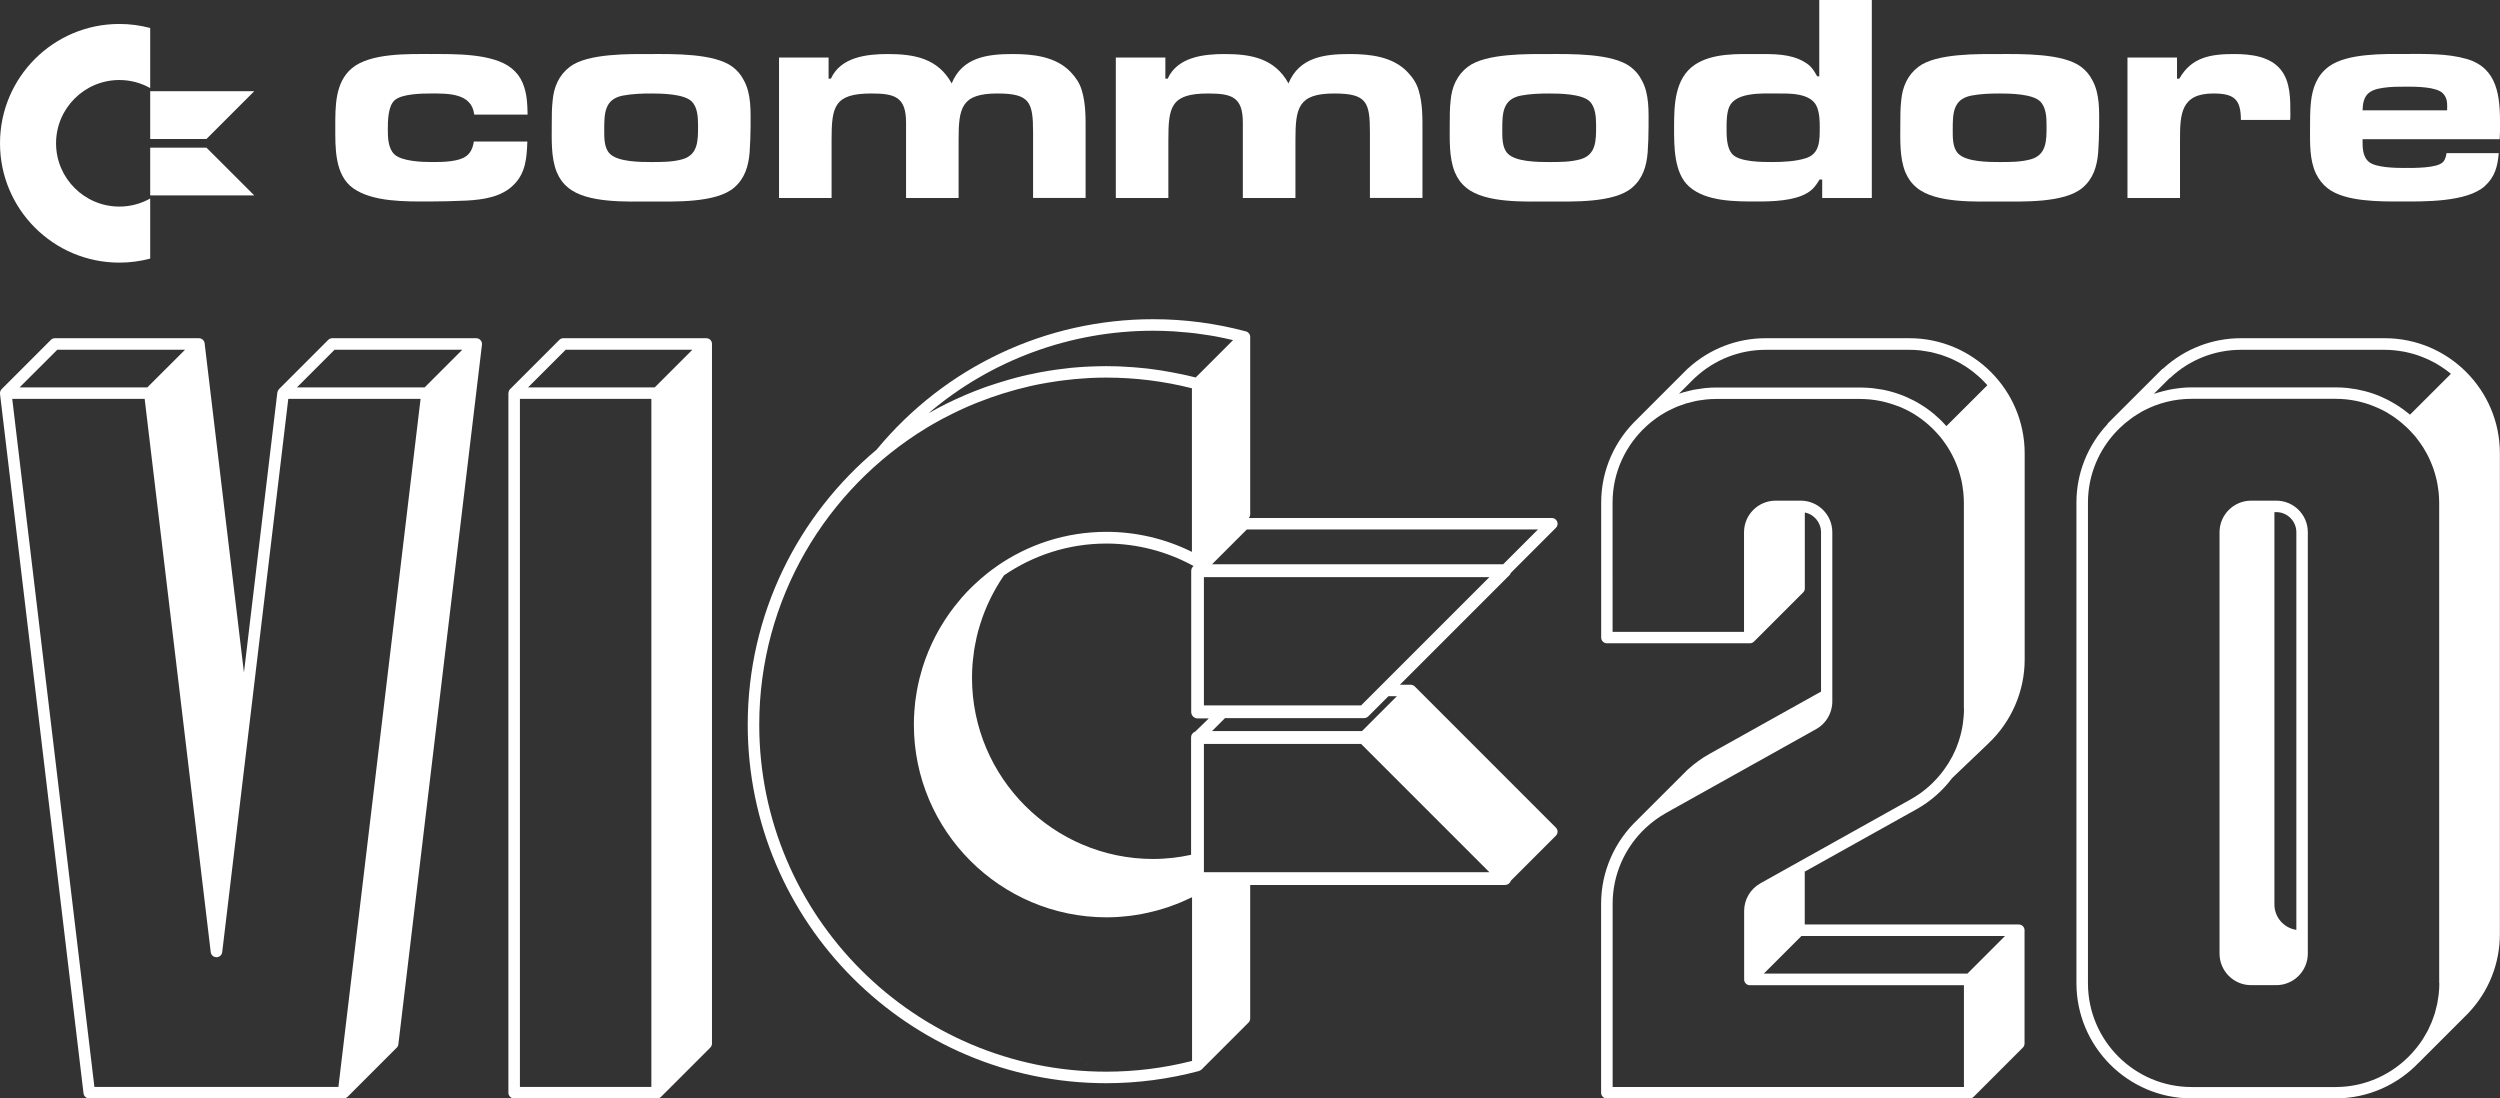<?xml version="1.0" encoding="utf-8"?>
<!-- Generator: Adobe Illustrator 25.0.0, SVG Export Plug-In . SVG Version: 6.00 Build 0)  -->
<svg version="1.1" id="Layer_1" xmlns="http://www.w3.org/2000/svg" xmlns:xlink="http://www.w3.org/1999/xlink" x="0px" y="0px"
	 viewBox="0 0 3840 1687.2" style="enable-background:new 0 0 3840 1687.2;" xml:space="preserve">
<rect x="0" y="0" width="3840" height="1687.2" fill="#333333" stroke="none"/>
<style type="text/css">
	.st0{fill:#020202;}
	.st1{fill:#FFFFFF;}
	.st2{clip-path:url(#SVGID_26_);}
	.st3{fill:#243787;}
	.st4{fill:#231F20;}
	.st5{fill:#F17100;}
	.st6{fill:#E50069;}
	.st7{fill:#FCEC01;}
	.st8{fill:#00771F;}
	.st9{fill:#89BC27;}
	.st10{clip-path:url(#SVGID_29_);}
	.st11{clip-path:url(#SVGID_32_);}
	.st12{clip-path:url(#SVGID_36_);}
	.st13{clip-path:url(#SVGID_40_);}
	.st14{clip-path:url(#SVGID_44_);}
	.st15{fill:#EA1E04;}
	.st16{clip-path:url(#SVGID_46_);}
	.st17{clip-path:url(#SVGID_48_);}
	.st18{clip-path:url(#SVGID_49_);}
	.st19{clip-path:url(#SVGID_50_);}
	.st20{clip-path:url(#SVGID_51_);}
	.st21{clip-path:url(#SVGID_52_);}
	.st22{clip-path:url(#SVGID_53_);}
	.st23{clip-path:url(#SVGID_54_);}
	.st24{clip-path:url(#SVGID_55_);}
	.st25{clip-path:url(#SVGID_56_);}
	.st26{clip-path:url(#SVGID_57_);}
	.st27{clip-path:url(#SVGID_58_);}
	.st28{clip-path:url(#SVGID_60_);}
	.st29{clip-path:url(#SVGID_62_);}
	.st30{clip-path:url(#SVGID_64_);}
	.st31{clip-path:url(#SVGID_66_);}
	.st32{clip-path:url(#SVGID_68_);}
	.st33{clip-path:url(#SVGID_70_);}
	.st34{clip-path:url(#SVGID_71_);}
	.st35{clip-path:url(#SVGID_72_);}
	.st36{clip-path:url(#SVGID_73_);}
	.st37{clip-path:url(#SVGID_74_);}
	.st38{clip-path:url(#SVGID_75_);}
	.st39{clip-path:url(#SVGID_76_);}
	.st40{clip-path:url(#SVGID_77_);}
	.st41{clip-path:url(#SVGID_78_);}
	.st42{clip-path:url(#SVGID_79_);}
	.st43{clip-path:url(#SVGID_80_);}
	.st44{clip-path:url(#SVGID_81_);}
	.st45{clip-path:url(#SVGID_82_);}
</style>
<g>
	<g>
		<g>
			<g>
				<path class="st1" d="M728.4,176c-3.7-33.3-40.6-32.4-66.6-32.4c-14.1,0-43.8,0.5-55.2,10c-10.9,9.1-10.9,32.8-10.9,45.6
					c0,12.3,0.5,28.7,10,37.8c11.4,10.9,42.9,11.9,57.4,11.9c10,0,19.6,0,29.6-1.4c20.1-2.7,31.9-8.7,35.1-30.1H810
					c-0.9,24.2-2.3,47.4-20.1,65.6c-18.7,19.6-47.4,23.7-73.4,25.1c-19.6,0.9-38.7,1.4-58.4,1.4c-35.1,0-85.3,0.9-115.3-20.1
					c-29.2-20.5-27.8-63.4-27.8-94.8c0-31-0.5-67.9,25.5-89.8C568.9,81.1,627.7,83,662.3,83c34.6,0,94.8-1.4,123.5,21.9
					c7.7,6.4,12.8,12.8,16.9,22.3c6.8,16,7.3,31.5,7.7,48.8H728.4z"/>
				<path class="st1" d="M1151.4,234.3c-1.8,21-7.3,39.7-23.7,53.8c-27.8,24.2-93.5,21.4-127.6,21.4c-35.6,0-98.5,3.2-127.6-21.4
					c-8.2-6.8-13.2-14.1-17.3-23.7c-9.1-22.3-7.7-50.6-7.7-74.3c0-11.9,0-24.2,1.4-36c1.8-20.5,9.6-38.7,26.4-51.5
					c27.4-21,92.5-19.6,124.9-19.6c32.8,0,97.1-1.4,124.9,19.6c7.7,5.9,12.8,11.9,17.3,20.5c11.8,21,10.5,47.9,10.5,71.1
					C1152.8,207.4,1152.3,221.1,1151.4,234.3z M1062.1,155.5c-11.9-11.4-46.5-11.9-61.5-11.9c-14.6,0-29.6,0.5-43.8,3.2
					c-28.3,5.5-28.7,27.4-28.7,52c0,11.9-0.5,27.8,8.2,36.9c12.3,13.2,47.9,13.2,64.3,13.2c15.5,0,31.9,0,47-4.1
					c25.1-6.8,24.6-29.6,24.6-52C1072.1,180.5,1071.7,164.6,1062.1,155.5z"/>
				<path class="st1" d="M1586.8,304.1V203.3c0-46.5-5-59.7-54.7-59.7c-55.6,0-59.7,21.9-59.7,71.6v88.9h-80.7V203.3v-15
					c0-39.2-16.9-44.7-53.3-44.7c-57.4,0-61.1,20.5-61.1,71.6v88.9h-80.7V88.4h76.1v32.4h3.6c15-33.3,55.2-37.8,87.5-37.8
					c41,0,77,6.8,98,45.1c16.4-40.1,54.7-45.1,93.5-45.1c31.5,0,66.6,3.7,89.4,27.8c7.7,8.2,13.7,16.9,16.9,27.8
					c6.4,21,5.9,43.3,5.9,64.7v100.7H1586.8z"/>
				<path class="st1" d="M2104.2,304.1V203.3c0-46.5-5-59.7-54.7-59.7c-55.6,0-59.7,21.9-59.7,71.6v88.9H1909V203.3v-15
					c0-39.2-16.9-44.7-53.3-44.7c-57.4,0-61.1,20.5-61.1,71.6v88.9h-80.7V88.4h76.1v32.4h3.6c15-33.3,55.2-37.8,87.5-37.8
					c41,0,77,6.8,98,45.1C1995.7,88,2034,83,2072.7,83c31.5,0,66.6,3.7,89.4,27.8c7.8,8.2,13.7,16.9,16.9,27.8
					c6.4,21,5.9,43.3,5.9,64.7v100.7H2104.2z"/>
				<path class="st1" d="M2530.8,234.3c-1.8,21-7.3,39.7-23.7,53.8c-27.8,24.2-93.5,21.4-127.6,21.4c-35.6,0-98.5,3.2-127.6-21.4
					c-8.2-6.8-13.2-14.1-17.3-23.7c-9.1-22.3-7.8-50.6-7.8-74.3c0-11.9,0-24.2,1.4-36c1.8-20.5,9.6-38.7,26.4-51.5
					c27.4-21,92.5-19.6,124.9-19.6c32.8,0,97.1-1.4,124.9,19.6c7.7,5.9,12.8,11.9,17.3,20.5c11.8,21,10.5,47.9,10.5,71.1
					C2532.2,207.4,2531.7,221.1,2530.8,234.3z M2441.5,155.5c-11.9-11.4-46.5-11.9-61.5-11.9c-14.6,0-29.6,0.5-43.8,3.2
					c-28.3,5.5-28.7,27.4-28.7,52c0,11.9-0.5,27.8,8.2,36.9c12.3,13.2,47.9,13.2,64.3,13.2c15.5,0,31.9,0,47-4.1
					c25.1-6.8,24.6-29.6,24.6-52C2451.5,180.5,2451,164.6,2441.5,155.5z"/>
				<path class="st1" d="M2798.9,304.1v-28.3h-4.1c-5.5,9.1-9.6,15-18.7,20.5c-20.1,12.3-53.8,13.2-76.6,13.2
					c-33.3,0-78.4,0.5-104.9-22.8c-23.7-21-23.2-62.5-23.2-91.6c0-33.7,0.9-74.8,31.9-95.7c27.4-18.2,65.6-16.4,97.1-16.4
					c23.7,0,49.7-0.5,70.7,11.9c10.5,5.9,14.1,11.9,20.1,22.3h3.2V0h80.7v304.1H2798.9z M2790.6,163.7
					c-9.6-21.9-44.2-20.1-63.8-20.1c-20.1,0-60.6-2.3-70.7,20.5c-3.7,9.1-4.1,21-4.1,30.5c0,12.8-0.5,32.4,9.1,42.4
					c10.9,11.9,46,11.9,60.6,11.9c16.4,0,36.5-0.9,52-5.9c21.9-6.8,21.4-27.8,21.4-47.4C2795.2,185.5,2794.7,173.2,2790.6,163.7z"/>
				<path class="st1" d="M3222.8,234.3c-1.8,21-7.3,39.7-23.7,53.8c-27.8,24.2-93.5,21.4-127.6,21.4c-35.6,0-98.5,3.2-127.6-21.4
					c-8.2-6.8-13.2-14.1-17.3-23.7c-9.1-22.3-7.7-50.6-7.7-74.3c0-11.9,0-24.2,1.4-36c1.8-20.5,9.6-38.7,26.4-51.5
					c27.4-21,92.5-19.6,124.9-19.6c32.8,0,97.1-1.4,124.9,19.6c7.7,5.9,12.8,11.9,17.3,20.5c11.8,21,10.5,47.9,10.5,71.1
					C3224.2,207.4,3223.7,221.1,3222.8,234.3z M3133.4,155.5c-11.9-11.4-46.5-11.9-61.5-11.9c-14.6,0-29.6,0.5-43.8,3.2
					c-28.3,5.5-28.7,27.4-28.7,52c0,11.9-0.5,27.8,8.2,36.9c12.3,13.2,47.9,13.2,64.3,13.2c15.5,0,31.9,0,47-4.1
					c25.1-6.8,24.6-29.6,24.6-52C3143.5,180.5,3143,164.6,3133.4,155.5z"/>
				<path class="st1" d="M3517.7,184.2H3442c0-31.9-10.5-40.6-42.4-40.6c-49.7,0-51.1,31.5-51.1,71.1v89.4h-80.7V88.4h76.1v32.4h3.6
					c18.7-33.3,48.8-37.8,83.9-37.8c25.1,0,55.2,3.2,72,24.2c15,18.7,14.6,45.6,14.6,68.4C3518.2,178.2,3517.7,181.4,3517.7,184.2z"
					/>
				<path class="st1" d="M3839.5,213.8h-210.6c0,12.3-0.5,26.4,10,35.1c10.9,8.7,41.5,9.1,54.7,9.1c13.2,0,50.1,0.5,58.8-9.1
					c3.6-3.7,4.6-8.7,5.5-13.7h80.2c-1.8,20.5-5.9,36.5-21.4,50.6c-27.8,25.1-94.4,23.7-129.5,23.7c-31.9,0-85.2,0.5-111.7-20.1
					c-8.2-6.4-13.7-13.7-18.2-22.8c-10-21-9.1-47-9.1-69.3c0-13.7,0-27.4,1.4-40.6c2.3-21.9,9.6-41.5,27.8-54.7
					c28.3-20.5,84.8-19.1,118.1-19.1c30.5,0,63.8-0.9,93.5,7.7c47.9,14.1,51.1,57.9,51.1,101.2C3840,199.2,3840,206.5,3839.5,213.8z
					 M3758.9,164.6c0-8.2-0.5-14.6-6.4-21c-9.6-10.5-42.4-10.5-55.6-10.5c-12.3,0-24.6,0-36.5,1.8c-22.8,3.2-31,11.9-31.5,34.6
					h129.9V164.6z"/>
			</g>
			<path class="st1" d="M86.1,220.1c0-53.6,43.6-97.2,97.2-97.2c17.2,0,33.4,4.5,47.4,12.4V43c-15.1-4-31-6.2-47.4-6.2
				C82.1,36.8,0,118.9,0,220.1s82.1,183.3,183.3,183.3c16.4,0,32.3-2.2,47.4-6.2v-92.3c-14,7.9-30.2,12.4-47.4,12.4
				C129.7,317.3,86.1,273.7,86.1,220.1z"/>
			<polygon class="st1" points="230.7,213.5 317.1,213.5 390.5,140.1 230.7,140.1 			"/>
			<polygon class="st1" points="230.7,226.8 230.7,300.1 390.5,300.1 317.1,226.8 			"/>
		</g>
	</g>
	<g>
		<path class="st1" d="M2932.9,519.5h-221c-43.9,0-85.9,16.3-118.5,45.8c-0.4,0.3-0.9,0.6-1.2,1l-0.9,0.9c-2.7,2.5-5.3,5.1-7.7,7.7
			l-67.7,67.7c-0.1,0.1-0.1,0.2-0.2,0.3c-34.5,32.3-56.3,78.1-56.3,129.1v207.3c0,4.9,4,8.8,8.8,8.8h219.6l0,0l0,0
			c1.2,0,2.3-0.2,3.4-0.7c1-0.4,1.8-1,2.6-1.7c0.1-0.1,0.2-0.1,0.3-0.2l75.5-75.5c1.7-1.7,2.6-3.9,2.6-6.2V787.2
			c14.2,2.8,24.9,15.3,24.9,30.3v244.8l-171.4,95.7c-11.8,6.6-22.8,14.6-33,23.8c-0.3,0.2-0.5,0.5-0.8,0.7l-1.1,1.1
			c-2.9,2.7-5.7,5.5-8.2,8.2l-66.8,66.7c-0.1,0.1-0.2,0.3-0.3,0.4c-35.3,33-56.2,79.6-56.2,129.2v290.3c0,4.9,4,8.8,8.8,8.8h557.3
			c1.2,0,2.3-0.2,3.4-0.7c1.1-0.4,2-1.1,2.8-1.9c0,0,0,0,0,0l75.5-75.5c1.7-1.7,2.6-3.9,2.6-6.3v-174c0-4.9-4-8.8-8.8-8.8h-328.8
			v-81.2l171.5-95.7c21.9-12.2,40.4-28.7,55-48.1l54.9-52.4c0.3-0.3,0.5-0.5,0.8-0.8c35.3-33.3,55.6-80.2,55.6-128.6V696.4
			C3109.9,598.9,3030.5,519.5,2932.9,519.5z M3079.7,1437.7l-57.8,57.8h-312.7l57.8-57.8H3079.7z M3016.7,1088.6
			c0,3.9-0.2,7.9-0.5,11.8c-0.1,1.5-0.3,3-0.5,4.5c-0.2,2.3-0.5,4.7-0.8,7c-0.3,1.8-0.6,3.7-0.9,5.5c-0.4,1.9-0.7,3.9-1.2,5.8
			c-0.4,1.9-0.9,3.8-1.4,5.8c-0.5,1.9-1,3.7-1.6,5.5c-0.6,1.8-1.1,3.7-1.7,5.5c-0.9,2.5-1.8,5-2.8,7.5c-0.5,1.2-0.9,2.4-1.4,3.5
			c-1.5,3.4-3.1,6.8-4.8,10.2c-0.4,0.7-0.8,1.4-1.2,2.1c-1.6,3-3.2,5.9-5,8.8c-0.3,0.6-0.7,1.1-1.1,1.7c-2,3.1-4.1,6.2-6.3,9.2
			c-13.3,18-30.3,33.4-50.5,44.7l-231.1,129.1c-15.3,8.6-24.9,24.8-24.9,42.4v105.3c0,4.9,4,8.8,8.8,8.8h0h328.8v156.3h-539.6
			v-281.5c0-44.9,19-87,51.1-116.8c4.6-4.3,9.4-8.2,14.4-11.9c0.3-0.2,0.6-0.4,0.8-0.6c4.9-3.5,9.9-6.8,15.1-9.7
			c0,0,0.1-0.1,0.1-0.1l231.1-129.1c1.5-0.8,2.8-1.8,4.2-2.7c0.4-0.3,0.9-0.5,1.3-0.8c1.6-1.2,3.2-2.6,4.6-4c0.5-0.5,1-1,1.4-1.5
			c0.9-0.9,1.8-1.9,2.6-2.9c0.6-0.7,1.1-1.4,1.6-2.2c0.6-0.9,1.3-1.8,1.8-2.7c0.5-0.8,1-1.7,1.5-2.6c0.5-0.9,0.9-1.8,1.3-2.7
			c0.4-0.9,0.8-1.8,1.2-2.8c0.4-1,0.7-1.9,1-2.9c0.3-0.9,0.6-1.8,0.8-2.7c0.3-1.2,0.5-2.3,0.7-3.5c0.1-0.8,0.3-1.6,0.4-2.4
			c0.3-2,0.4-4,0.4-6c0,0,0,0,0,0v0v-10v-250c0-26.8-21.8-48.5-48.5-48.5h-38.6c-26.8,0-48.5,21.8-48.5,48.5v153h-201.9V772
			c0-46.7,20.3-88.6,52.4-117.8c3-2.7,6-5.3,9-7.6c2.2-1.7,4.4-3.4,6.7-5c1.7-1.2,3.4-2.3,5.2-3.5c2.5-1.6,5-3.2,7.6-4.6
			c1.6-0.9,3.4-1.9,5.2-2.8c1.3-0.6,2.5-1.2,3.8-1.8c3.1-1.5,6.1-3,9.3-4.3c1.8-0.7,3.6-1.3,5.4-2c2.9-1.1,5.7-2.1,8.7-3
			c2.7-0.8,5.5-1.4,8.2-2.1c2.2-0.6,4.3-1.1,6.5-1.6c3.9-0.8,7.9-1.3,11.9-1.8c1.2-0.2,2.3-0.4,3.5-0.5c5.2-0.5,10.5-0.8,15.9-0.8
			h221c5,0,9.8,0.3,14.7,0.7l4.2,0.5c3.7,0.4,7.3,1,10.9,1.7l3.6,0.7c1.4,0.3,2.7,0.7,4,1c5.5,1.3,11,3,16.3,4.9
			c2.5,0.9,5,1.7,7.5,2.7l2,0.9c4,1.7,7.9,3.6,11.7,5.6l1.5,0.8c16.2,8.9,30.6,20.6,42.8,34.4c1.5,1.7,3,3.3,4.4,5
			c2,2.4,3.8,5,5.6,7.5c1.4,1.9,2.7,3.7,4,5.7c1.6,2.5,3.1,5,4.6,7.6c1.3,2.2,2.5,4.4,3.7,6.7c1.3,2.5,2.5,5,3.7,7.6
			c1.2,2.6,2.2,5.2,3.3,7.9c0.9,2.4,1.8,4.8,2.7,7.3c1,3,1.8,6,2.6,9c0.6,2.3,1.3,4.6,1.8,7c0.8,3.6,1.4,7.3,1.9,11.1l0,0.3
			c0.3,1.8,0.6,3.6,0.8,5.4c0.1,1.1,0.2,2.2,0.3,3.3c0.4,4.6,0.7,9.3,0.7,14.1V1088.6z M2989.7,654.5c-1.1-1.3-2.3-2.4-3.5-3.7
			l-0.2-0.2c-0.9-1-1.7-2-2.7-2.9c-0.6-0.6-1.1-1.1-1.7-1.7c-1-1-2-1.9-3-2.9c-2.9-2.7-5.7-5.3-8.6-7.7c-4.4-3.6-8.9-7-13.6-10.2
			c-2.6-1.7-5.4-3.5-8.5-5.3c-1.9-1.1-3.7-2.2-5.6-3.2c0,0-0.1,0-0.1-0.1c-0.4-0.2-0.8-0.4-1.2-0.6c-0.3-0.1-0.5-0.3-0.8-0.4
			l-0.9-0.5c-0.1,0-0.2-0.1-0.2-0.1c-3.7-1.9-7.5-3.7-11.4-5.4l-0.1,0c-0.7-0.3-1.4-0.6-2.1-0.9l-0.7-0.3c-0.1,0-0.2-0.1-0.2-0.1
			c-9.8-4-19.9-7.1-30.3-9.3c-1.1-0.2-2.2-0.4-3.3-0.6l-0.6-0.1c-0.1,0-0.2,0-0.2,0c-3.9-0.7-7.9-1.3-11.9-1.8
			c-1.4-0.2-2.8-0.4-4.2-0.5l-0.1,0c-0.1,0-0.2,0-0.3,0c-2-0.2-3.9-0.3-5.9-0.4c-3.6-0.2-7-0.4-10.1-0.4h-221
			c-5.5,0-11,0.3-16.4,0.8c-0.4,0-0.8,0-1.2,0.1c0,0-0.1,0-0.1,0c-1,0.1-2.1,0.3-3.1,0.4c-0.7,0.1-1.5,0.2-2.3,0.3l-0.4,0.1
			c-2.9,0.4-5.8,0.8-8.7,1.3c-0.8,0.1-1.6,0.2-2.5,0.4c-0.1,0-0.1,0-0.2,0c-1.6,0.3-3.2,0.8-4.8,1.1c-2.5,0.6-5,1.2-7.5,1.9
			c-1.3,0.3-2.5,0.6-3.8,1c-0.1,0-0.3,0.1-0.4,0.1c-1.4,0.4-2.8,0.9-4.3,1.4c-0.7,0.2-1.4,0.4-2.1,0.6l17.4-17.4
			c2.3-2.4,4.6-4.8,7.3-7.2l0.3-0.3c0.2-0.2,0.5-0.4,0.7-0.6c29.4-27,67.6-41.9,107.4-41.9h221c5.6,0,11.2,0.3,16.7,0.9
			c2,0.2,3.9,0.6,5.8,0.9c3.5,0.5,7,1,10.4,1.7c2.4,0.5,4.8,1.2,7.2,1.9c2.8,0.7,5.6,1.4,8.4,2.3c2.6,0.8,5.1,1.8,7.7,2.8
			c2.5,0.9,4.9,1.8,7.4,2.9c2.6,1.1,5,2.4,7.5,3.6c2.3,1.2,4.6,2.3,6.9,3.6c2.4,1.3,4.6,2.8,6.9,4.2c2.3,1.5,4.6,3,6.9,4.6
			c2,1.4,4,2.9,5.9,4.4c2.5,1.9,4.9,3.9,7.2,6c1.6,1.4,3.1,2.8,4.7,4.2c2.7,2.6,5.3,5.2,7.8,8c0.7,0.8,1.5,1.6,2.2,2.4L2989.7,654.5
			z"/>
		<path class="st1" d="M3496.3,769h-38.6c-26.8,0-48.5,21.8-48.5,48.5v647.2c0,26.8,21.8,48.5,48.5,48.5h38.6
			c26.8,0,48.5-21.8,48.5-48.5V817.5C3544.9,790.7,3523.1,769,3496.3,769z M3527.2,1428.3c-19.1-2.9-33.7-19.2-33.7-39.1V786.6h2.8
			c17,0,30.9,13.8,30.9,30.9V1428.3z"/>
		<path class="st1" d="M3663,519.5h-221c-44.1,0-86.3,16.4-119,46.2c-0.8,0.4-1.6,1-2.3,1.6l-82.4,82.3c-0.6,0.6-1.1,1.4-1.5,2.2
			c-29.3,31.6-47.4,73.7-47.4,120.1v738.2c0,97.6,79.4,177,177,177h221c50.3,0,95.7-21.2,127.9-55c0.1-0.1,0.2-0.1,0.3-0.2
			l75.9-75.9c0.3-0.3,0.6-0.6,0.8-0.9c30.7-32.8,47.5-75.6,47.5-120.4V696.5C3840,598.9,3760.6,519.5,3663,519.5z M3746.8,1510.2
			C3746.8,1510.2,3746.8,1510.3,3746.8,1510.2c0,5.3-0.3,10.6-0.8,15.7c-0.2,2.1-0.6,4.3-0.9,6.4c-0.4,3-0.8,6-1.4,8.9
			c-0.5,2.6-1.2,5.2-1.9,7.7c-0.6,2.4-1.1,4.7-1.8,7.1c-0.8,2.8-1.9,5.5-2.9,8.3c-0.7,2-1.4,4-2.2,6c-1.2,2.9-2.5,5.7-3.9,8.6
			c-0.8,1.7-1.6,3.4-2.4,5c-1.6,3-3.3,5.9-5.1,8.8c-0.8,1.4-1.6,2.7-2.5,4.1c-2,3.1-4.2,6.1-6.4,9c-0.8,1.1-1.5,2.1-2.4,3.2
			c-2.4,3-5,6-7.6,8.9c-29.1,31.7-70.8,51.8-117.2,51.8h-221c-87.8,0-159.3-71.5-159.3-159.3V772c0-42.9,17.1-81.8,44.8-110.5
			c3-3.1,6.1-6,9.3-8.8c0.9-0.8,1.7-1.6,2.6-2.4c2.8-2.3,5.6-4.5,8.5-6.6c1.5-1.1,2.9-2.3,4.4-3.3c2-1.4,4.1-2.6,6.2-3.9
			c2.5-1.5,4.9-3.1,7.5-4.6c0.7-0.4,1.4-0.6,2-1c22.1-11.7,47.3-18.3,74-18.3h221c5.5,0,10.9,0.3,16.2,0.8c0.2,0,0.4,0.1,0.7,0.1
			c17.4,1.8,33.9,6.6,49.2,13.6c3.7,1.7,7.4,3.4,10.9,5.4c2.1,1.1,4,2.4,6,3.7c3,1.8,5.9,3.7,8.8,5.8c1.9,1.3,3.7,2.7,5.5,4.1
			c2.9,2.3,5.7,4.6,8.4,7.1c1.6,1.4,3.2,2.8,4.7,4.3c3.1,3,6.1,6.2,9,9.5c1,1.2,2.1,2.2,3.1,3.4c0.3,0.3,0.5,0.7,0.8,1
			c1,1.3,2,2.7,3,4c2.8,3.7,5.5,7.5,8.1,11.5c0.4,0.6,0.8,1.3,1.2,2c2.6,4.3,5.1,8.7,7.3,13.2c0.2,0.4,0.4,0.9,0.6,1.3
			c2.3,4.9,4.4,9.8,6.2,14.8c0.2,0.7,0.5,1.3,0.7,2c1.6,4.6,2.9,9.3,4.1,14c0.3,1.1,0.6,2.1,0.8,3.2c1,4.4,1.7,8.9,2.3,13.4
			c0.2,1.3,0.4,2.6,0.6,3.9c0.6,5.7,1,11.4,1,17.2V1510.2z M3701.8,636.9c-0.1-0.1-0.2-0.1-0.3-0.2c-0.5-0.4-1-0.8-1.5-1.2
			c0,0-0.1,0-0.1-0.1c-2.7-2.2-5.4-4.3-8.1-6.3c-0.9-0.7-1.8-1.3-2.8-1.9c-0.7-0.5-1.3-0.9-2-1.4c-0.4-0.2-0.7-0.5-1.1-0.8
			c-1.4-0.9-2.8-1.8-4.2-2.7c-1.3-0.8-2.6-1.6-3.9-2.4c-1.9-1.1-3.8-2.2-5.8-3.3c-0.3-0.2-0.6-0.3-0.9-0.5c-0.1-0.1-0.2-0.1-0.3-0.2
			c-1.2-0.6-2.4-1.3-3.6-1.9c-3.6-1.8-7.2-3.5-10.9-5.1c-15.8-6.7-32.3-10.9-49.3-12.8c-0.5-0.1-1-0.2-1.6-0.2c-6-0.6-12-0.9-18-0.9
			h-221c-5.7,0-11.3,0.3-16.8,0.9c-1.5,0.1-3,0.4-4.5,0.6c-4.1,0.5-8.2,1.1-12.2,1.9c-1.5,0.3-3,0.6-4.5,1c-4.1,0.9-8.2,2-12.3,3.2
			c-1.2,0.4-2.4,0.7-3.6,1.1c-1.4,0.4-2.8,0.8-4.1,1.2l23.5-23.5c0.6-0.4,1.3-0.8,1.8-1.3c29.6-27.6,68.1-42.8,108.4-42.8h221
			c5.1,0,10.1,0.3,15.1,0.8c1.9,0.2,3.7,0.5,5.6,0.7c3,0.4,6.1,0.8,9,1.4c2.3,0.4,4.5,1,6.7,1.5c2.5,0.6,4.9,1.2,7.4,1.9
			c2.4,0.7,4.9,1.5,7.3,2.3c2.1,0.7,4.2,1.5,6.2,2.3c2.6,1,5.1,2,7.6,3.2c1.7,0.8,3.4,1.6,5.1,2.4c2.7,1.4,5.5,2.7,8.1,4.2
			c1.1,0.6,2.2,1.4,3.3,2c7,4.2,13.8,8.9,20.1,14.2L3701.8,636.9z"/>
		<path class="st1" d="M1668.8,1635l2.8-2.8c-1,0.9-1.9,1.8-2.9,2.7L1668.8,1635z"/>
		<path class="st1" d="M1084.9,519.5H865.3c-2.3,0-4.6,0.9-6.2,2.6l-75.5,75.5c0,0,0,0-0.1,0.1c-0.7,0.7-1.3,1.6-1.7,2.5
			c-0.1,0.3-0.2,0.5-0.3,0.8c-0.3,0.8-0.4,1.5-0.5,2.4c0,0.2-0.1,0.3-0.1,0.5v1074.5c0,4.9,4,8.8,8.8,8.8h219.6
			c1.2,0,2.3-0.2,3.4-0.7c1.1-0.4,2-1.1,2.8-1.9c0,0,0,0,0,0l75.5-75.5c1.7-1.7,2.6-3.9,2.6-6.3V528.3
			C1093.7,523.4,1089.8,519.5,1084.9,519.5z M1000.6,1669.5H798.6V612.7h201.9V1669.5z M1005.7,595l-97.3,0h-97.3l57.8-57.8h194.6
			L1005.7,595z"/>
		<path class="st1" d="M731.5,519.5H510.3c-2.3,0-4.6,0.9-6.2,2.6l-75.5,75.5c-0.6,0.6-1.1,1.3-1.5,2.1c0,0,0,0.1-0.1,0.1
			c-0.4,0.9-0.7,1.8-0.9,2.7c0,0.1-0.1,0.2-0.1,0.3L374.7,1033l-60.4-505.7c-0.5-4.4-4.3-7.8-8.8-7.8H84.3c-2.3,0-4.6,0.9-6.2,2.6
			L2.6,597.6c-0.1,0.1-0.1,0.2-0.2,0.3c-0.1,0.1-0.1,0.1-0.2,0.1c-0.1,0.1-0.2,0.3-0.3,0.5c-0.6,0.7-1,1.5-1.3,2.3
			c-0.1,0.3-0.2,0.5-0.3,0.8c-0.3,1.1-0.4,2.1-0.3,3.2c0,0,0,0.1,0,0.1l128.3,1074.5c0.5,4.4,4.3,7.8,8.8,7.8h390.5
			c1.2,0,2.3-0.2,3.3-0.6c0.2-0.1,0.4-0.3,0.7-0.4c0.8-0.4,1.5-0.8,2.1-1.4c0.1-0.1,0.1-0.1,0.2-0.1l75.5-75.5
			c1.4-1.4,2.3-3.2,2.5-5.2L740.3,529.4c0.3-2.5-0.5-5-2.2-6.9C736.4,520.6,734,519.5,731.5,519.5z M88,537.2h196.2L226.3,595H30.1
			L88,537.2z M519.8,1669.5H145L18.8,612.7h203.4l101.5,849.8c0.5,4.4,4.3,7.8,8.8,7.8c4.5,0,8.2-3.3,8.8-7.8l42.3-353.9
			c0,0,0,0,0,0l59.2-495.9H646L519.8,1669.5z M652.3,595H456.1l57.8-57.8h196.2L652.3,595z"/>
		<path class="st1" d="M2173.1,1054.4c-1.7-1.7-3.9-2.6-6.2-2.6h-16.7l168.3-168.3c1-1,1.7-2.3,2.2-3.6l69.2-69.2
			c2.5-2.5,3.3-6.3,1.9-9.6c-1.4-3.3-4.6-5.5-8.2-5.5h-465.3c1.2-1.5,2-3.4,2-5.3V517.5c0-4-2.7-7.5-6.6-8.5
			c-46.4-12.4-94.3-18.7-142.4-18.7c-164.6,0-319.2,72.8-424.3,199.7c-0.1,0.2-0.2,0.3-0.3,0.5c-121,101.1-198.2,253-198.2,422.6
			c0,303.6,247,550.7,550.7,550.7c48,0,95.9-6.3,142.4-18.7c0.2-0.1,0.4-0.2,0.6-0.3c0.4-0.1,0.7-0.3,1.1-0.5
			c0.6-0.3,1.2-0.7,1.7-1.1c0.2-0.1,0.4-0.2,0.6-0.4l72.1-72.1c1.7-1.7,2.6-3.9,2.6-6.3v-205h391.2c4,0,7.6-2.4,9.1-6.1
			c0.1-0.2,0.1-0.3,0.1-0.5l69.1-69.1c3.5-3.5,3.5-9,0-12.5L2173.1,1054.4z M2090.7,1083.5h-241.5v-197h438.5L2090.7,1083.5z
			 M2145.5,1069.5l-53.4,53.4h-230.4l19.8-19.8h213.3c2.6,0,5.1-1,7-2.9l30.8-30.8H2145.5z M1915.1,813.3h447.2l-53.4,53.4h-447.2
			L1915.1,813.3z M1771.3,508c10.7,0,21.4,0.4,32.1,1c3.5,0.2,7.1,0.6,10.6,0.9c7.1,0.6,14.3,1.1,21.4,2c4.2,0.5,8.4,1.2,12.6,1.8
			c6.4,0.9,12.8,1.8,19.1,3c4.5,0.8,8.9,1.8,13.4,2.7c4.5,0.9,9,1.9,13.5,3l-57.4,57.4c-2.4-0.6-4.7-1.1-7.1-1.7c0,0,0,0,0,0
			c-2.5-0.6-5.1-1.2-7.6-1.8c-3.2-0.7-6.3-1.4-9.5-2c0,0-0.1,0-0.1,0c-9-1.9-17.9-3.5-27-5c-2.6-0.4-5.3-0.8-7.9-1.2c0,0,0,0-0.1,0
			c-3.9-0.6-7.8-1.1-11.7-1.6c-2-0.2-3.9-0.5-5.9-0.7c0,0,0,0,0,0c-12.2-1.3-24.4-2.3-36.7-2.8c-0.1,0-0.1,0-0.2,0
			c-2-0.1-3.9-0.2-5.9-0.3c0,0,0,0,0,0c-5.9-0.2-11.8-0.3-17.7-0.3c-8.2,0-16.5,0.3-24.7,0.6c0,0,0,0,0,0c-2.2,0.1-4.5,0.2-6.7,0.3
			c-7.6,0.4-15.2,1-22.8,1.7c0,0,0,0,0,0c-2.8,0.3-5.6,0.6-8.3,1c0,0,0,0,0,0c-4.8,0.6-9.6,1.2-14.4,1.8c0,0,0,0,0,0
			c-3.8,0.5-7.6,1.1-11.3,1.7c-4.4,0.7-8.7,1.5-13.1,2.3c-0.1,0-0.1,0-0.2,0c0,0,0,0,0,0c-6.3,1.2-12.6,2.5-18.8,3.9c0,0,0,0,0,0
			c0,0,0,0,0,0c-2.5,0.6-5,1.1-7.4,1.7c0,0,0,0,0,0c0,0,0,0,0,0c-7,1.7-14,3.5-20.9,5.5c-0.9,0.3-1.9,0.5-2.8,0.8
			c-9.6,2.8-19.2,5.8-28.6,9c0,0,0,0-0.1,0c-2.2,0.8-4.4,1.6-6.6,2.3c-10.1,3.6-20.1,7.6-30,11.8c-0.7,0.3-1.5,0.6-2.2,1
			c-18.6,8-36.7,17-54.3,27.1C1521.5,553.5,1643.3,508,1771.3,508z M1830.5,1629.7c-42.9,10.9-87,16.4-131.3,16.4
			c-293.9,0-533-239.1-533-533c0-192.8,102.9-362.1,256.7-455.7c0.1-0.1,0.2-0.1,0.3-0.2c6.6-4,13.3-7.8,20-11.5
			c1.6-0.9,3.2-1.7,4.8-2.6c5.2-2.8,10.4-5.4,15.7-8c2.8-1.4,5.6-2.7,8.4-4.1c3.9-1.9,7.9-3.6,11.9-5.4c3.9-1.7,7.8-3.5,11.8-5.1
			c2.4-1,4.9-1.9,7.4-2.9c25.6-10.1,51.9-18.3,78.8-24.4c1.3-0.3,2.6-0.6,3.9-0.9c5.7-1.3,11.5-2.4,17.3-3.4
			c2.5-0.5,4.9-0.9,7.4-1.3c5.1-0.9,10.3-1.6,15.4-2.4c3.4-0.5,6.8-0.9,10.3-1.3c4.5-0.5,9-1.1,13.5-1.5c4.6-0.4,9.3-0.8,14-1.1
			c3.5-0.2,7-0.5,10.5-0.7c8.4-0.4,16.7-0.6,25.2-0.6c44.2,0,88.4,5.5,131.3,16.4v251.3c-40.7-20.2-85.7-30.8-131.3-30.8
			c-62.7,0-120.8,19.6-168.7,53c0,0,0,0,0,0c-0.1,0.1-0.2,0.2-0.3,0.3c-4.6,3.2-9.1,6.6-13.5,10c0,0,0,0,0,0
			c-6.7,5.3-13,10.8-19.2,16.6c-1.3,1.2-2.5,2.4-3.8,3.6c-5.7,5.5-11.2,11.1-16.4,17.1c0,0,0,0,0,0c0,0,0,0,0,0
			c-0.2,0.2-0.4,0.4-0.5,0.6c0,0,0,0,0,0c-2.3,2.6-4.4,5.3-6.5,7.9c-1.6,2-3.3,3.9-4.8,5.9c-21.3,27.5-37.9,58.9-48.6,92.8
			c-0.6,1.8-1,3.6-1.5,5.4c-1.1,3.8-2.2,7.5-3.2,11.4c-1.6,6.3-2.9,12.7-4.1,19.1c0,0,0,0,0,0.1c-0.8,4.7-1.6,9.4-2.2,14.1
			c-0.2,1.3-0.3,2.5-0.5,3.8c0,0,0,0,0,0c-0.5,4.4-0.9,8.7-1.2,13.2c0,0,0,0.1,0,0.1c-0.5,7-0.8,14-0.8,21
			c0,163.3,132.8,296.1,296.1,296.1c6,0,12-0.2,18-0.6c2-0.1,3.9-0.4,5.9-0.5c4-0.3,8.1-0.7,12.1-1.2c2.3-0.3,4.6-0.7,6.9-1
			c3.6-0.5,7.3-1.1,10.9-1.8c2.4-0.5,4.8-1,7.2-1.5c3.5-0.7,6.9-1.5,10.4-2.4c2.4-0.6,4.9-1.3,7.3-1.9c3.4-0.9,6.8-1.9,10.1-3
			c2.4-0.8,4.8-1.5,7.1-2.3c3.4-1.2,6.7-2.4,10-3.7c2.3-0.9,4.6-1.8,6.9-2.7c3.4-1.4,6.8-2.9,10.1-4.5c2.1-1,4.2-1.9,6.3-2.9
			c0.7-0.3,1.3-0.6,2-0.9V1629.7z M1836,1123.6c-3.8,1.4-6.5,4.9-6.5,9.2V1313c0,0-0.1,0-0.1,0c-4.7,1-9.4,1.9-14.1,2.7
			c-0.2,0-0.4,0.1-0.6,0.1c-4.5,0.7-9.1,1.4-13.7,1.9c-1.3,0.1-2.5,0.2-3.8,0.3c-3.6,0.4-7.2,0.7-10.8,0.9c-5,0.3-10,0.5-15,0.5
			c-153.5,0-278.4-124.9-278.4-278.4c0-7.1,0.3-14.1,0.8-21.1c0.3-4.1,0.9-8.2,1.4-12.2c0.3-2.9,0.6-5.8,1-8.6
			c0.9-5.6,2-11.2,3.2-16.7c0.3-1.2,0.4-2.5,0.7-3.7c1.5-6.4,3.2-12.8,5.2-19c0.1-0.3,0.2-0.7,0.3-1c8.2-26.4,20.5-51.6,36.5-74.9
			c0,0,0.1-0.1,0.1-0.1c44.8-30.7,98.9-48.8,157.2-48.8c46.7,0,93,12,133.9,34.5c-2.2,1.8-3.6,4.4-3.6,7.5v216.7
			c0,5.4,4.4,9.9,9.9,9.9h17.1L1836,1123.6z M1849.2,1339.7v-197h241.5l197,197H1849.2z"/>
	</g>
</g>
</svg>
